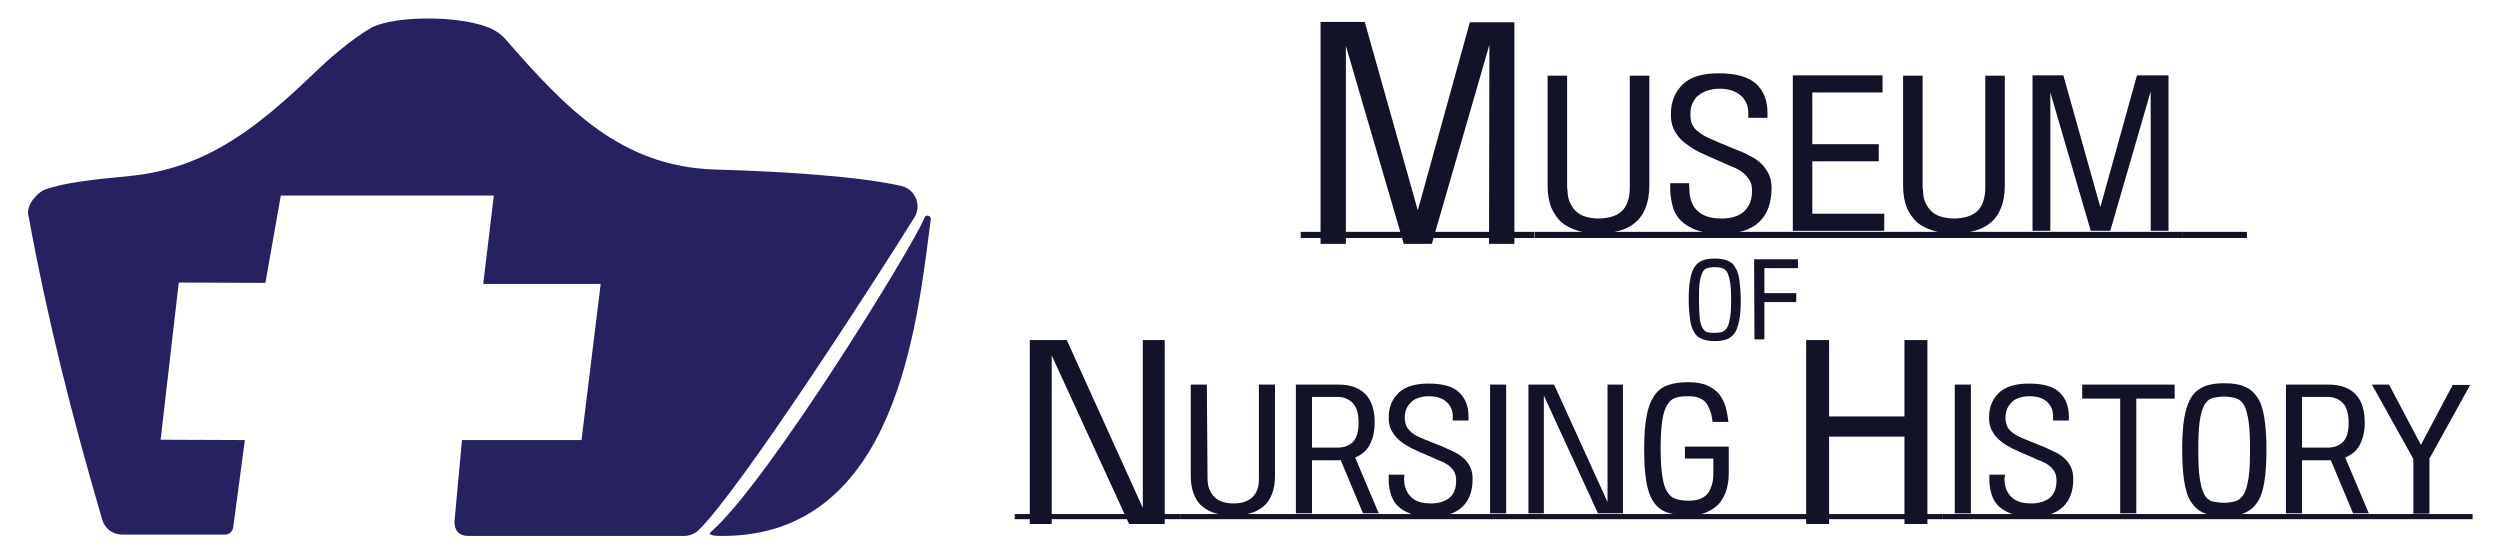 <?xml version="1.0" encoding="utf-8"?>
<!-- Generator: Adobe Illustrator 25.4.1, SVG Export Plug-In . SVG Version: 6.00 Build 0)  -->
<svg version="1.1" id="Layer_1" xmlns="http://www.w3.org/2000/svg" xmlns:xlink="http://www.w3.org/1999/xlink" x="0px" y="0px"
	 viewBox="0 0 730 160" style="enable-background:new 0 0 730 160;" xml:space="preserve">
<style type="text/css">
	.st0{display:none;}
	.st1{display:inline;opacity:0.3;}
	.st2{fill:#262262;}
	.st3{fill:#121228;}
</style>
<g id="Layer_1_00000160153777922566624900000000763204563852168096_" class="st0">
	<g class="st1">
		<g>
			<path d="M330.9-191.5c-0.8,1.4-1.5,2.8-2.1,4.3c-0.1,0.3-0.1,0.7,0,1c0,0.3,0.1,0.6,0.3,0.9c0.3,0.5,0.9,1,1.5,1.1
				c0.6,0.2,1.4,0.1,1.9-0.2c0.2-0.1,0.3-0.3,0.5-0.4c0.3-0.3,0.5-0.7,0.6-1.1c0.1-0.2,0.2-0.4,0.3-0.6c-0.1,0.2-0.2,0.4-0.2,0.6
				c0.5-1.1,1-2.1,1.6-3c0.3-0.5,0.4-1.3,0.2-1.9c-0.2-0.6-0.6-1.2-1.1-1.5c-0.6-0.3-1.3-0.5-1.9-0.2
				C331.8-192.4,331.3-192.1,330.9-191.5L330.9-191.5z"/>
		</g>
	</g>
	<g class="st1">
		<g>
			<path d="M329.1-192.1c-6.2,8.8-8,20.4-4.7,30.7c1,3.1,5.8,1.7,4.8-1.3c-3-9.1-1.3-19.1,4.2-26.9c0.8-1.1,0.2-2.8-0.9-3.4
				C331.2-193.7,329.9-193.2,329.1-192.1L329.1-192.1z"/>
		</g>
	</g>
	<g class="st1">
		<g>
			<path d="M322.5-180.9c-1.2,13.5,0.3,27.3,5.1,40c0.5,1.3,1.7,2.1,3.1,1.8c1.2-0.3,2.2-1.8,1.8-3.1c-4.6-12.3-6-25.6-4.9-38.7
				c0.1-1.3-1.2-2.5-2.5-2.5C323.5-183.4,322.6-182.2,322.5-180.9L322.5-180.9z"/>
		</g>
	</g>
	<g class="st1">
		<g>
			<path d="M394.2-207.1c-6.9-4.4-15.3-5.4-23.3-5c-1.4,0.1-2.5,1.1-2.5,2.5c0,1.3,1.1,2.6,2.5,2.5c7.2-0.4,14.6,0.4,20.8,4.4
				C394.4-201.1,396.9-205.4,394.2-207.1L394.2-207.1z"/>
		</g>
	</g>
	<g class="st1">
		<g>
			<path d="M372.5-206.8c8.3,0,16.7,1.7,23.6,6.6c7.6,5.4,12,14.3,13.1,23.4c1.2,9.4-1.3,18.9-6,27.1c-4.1,7.1-10.1,13-17.8,16.2
				c-8.1,3.4-17.5,3.5-25.6-0.1c-1.2-0.6-2.7-0.4-3.4,0.9c-0.6,1.1-0.3,2.9,0.9,3.4c8.3,3.7,17.6,4.4,26.4,1.7
				c8.9-2.7,16.5-8.5,21.7-16.1c5.9-8.7,9.5-19.2,9.1-29.8c-0.4-10.5-4.5-21.2-12.4-28.3c-8.1-7.2-18.8-10-29.5-10
				C369.3-211.8,369.3-206.8,372.5-206.8L372.5-206.8z"/>
		</g>
	</g>
	<g class="st1">
		<g>
			<path d="M365-127.5c9.9,2.9,21.4,4,30.2-2.3c1.1-0.8,1.6-2.2,0.9-3.4c-0.6-1.1-2.3-1.7-3.4-0.9c-7.8,5.6-17.7,4.3-26.3,1.8
				C363.3-133.3,362-128.4,365-127.5L365-127.5z"/>
		</g>
	</g>
	<g class="st1">
		<g>
			<path d="M322.3-167.9c0.7,1.8,1.3,3.6,2,5.4c0.2,0.6,0.5,1.1,1.1,1.5c0.5,0.3,1.3,0.4,1.9,0.2s1.2-0.6,1.5-1.2
				c0.3-0.6,0.5-1.3,0.2-1.9c-0.7-1.8-1.4-3.6-2-5.4c-0.2-0.6-0.6-1.2-1.1-1.5c-0.5-0.3-1.3-0.4-1.9-0.2s-1.2,0.6-1.5,1.1
				C322.2-169.2,322-168.5,322.3-167.9L322.3-167.9z"/>
		</g>
	</g>
	<g class="st1">
		<g>
			<path d="M385.1-132.9c-13.1,5.5-30,4.5-39.8-6.9c-0.9-1-2.6-0.9-3.5,0c-1,1-0.9,2.5,0,3.5c8.4,9.8,22,12.9,34.3,11.1
				c3.5-0.5,7-1.5,10.3-2.9c1.2-0.5,2.1-1.7,1.8-3.1C387.9-132.3,386.4-133.4,385.1-132.9L385.1-132.9z"/>
		</g>
	</g>
	<g class="st1">
		<g>
			<path d="M376.2-127.7c1.6-0.1,3.2-0.2,4.9-0.4c0.3,0,0.7-0.1,1-0.2c0.3-0.1,0.6-0.3,0.8-0.5c0.4-0.4,0.8-1.1,0.7-1.8
				c0-0.7-0.2-1.3-0.7-1.8c-0.5-0.4-1.1-0.8-1.8-0.7c-1.6,0.2-3.2,0.3-4.9,0.4c-0.7,0-1.3,0.2-1.8,0.7c-0.4,0.4-0.8,1.1-0.7,1.8
				c0,0.6,0.2,1.3,0.7,1.8C375-128,375.6-127.6,376.2-127.7L376.2-127.7z"/>
		</g>
	</g>
	<g class="st1">
		<g>
			<path d="M329.5-193.4c-12.4,14.9-8.8,37.5,4.3,50.8c4.3,4.4,9.5,7.8,15.1,10.2c1.2,0.5,2.7,0.4,3.4-0.9c0.6-1.1,0.4-2.9-0.9-3.4
				c-8.4-3.6-15.7-9.6-20.1-17.7c-3.8-7-5.5-15.4-4-23.2c0.9-4.5,2.8-8.8,5.7-12.3c0.9-1,1-2.5,0-3.5
				C332.1-194.3,330.3-194.4,329.5-193.4L329.5-193.4z"/>
		</g>
	</g>
	<g class="st1">
		<g>
			<path d="M329.3-160.3c-0.1-1-0.1-2-0.1-3c0-0.3-0.1-0.7-0.2-1c-0.1-0.3-0.3-0.6-0.5-0.8c-0.2-0.2-0.5-0.4-0.8-0.5
				c-0.3-0.2-0.6-0.2-1-0.2c-0.6,0-1.3,0.2-1.8,0.7c-0.5,0.5-0.7,1.1-0.7,1.8c0,1,0,2,0.1,3c0,0.3,0.1,0.7,0.2,1
				c0.1,0.3,0.3,0.6,0.5,0.8c0.2,0.2,0.5,0.4,0.8,0.5c0.3,0.2,0.6,0.2,1,0.2c0.6,0,1.3-0.2,1.8-0.7C329-159,329.4-159.7,329.3-160.3
				L329.3-160.3z"/>
		</g>
	</g>
	<g class="st1">
		<g>
			<path d="M388.3-134.1c-17.1,3.8-38.2,3.9-51.1-9.9c-4.2-4.5-7-10-7.9-16c-0.2-1.3-1.9-2.1-3.1-1.8c-1.4,0.4-1.9,1.7-1.8,3.1
				c1.6,11.1,9.5,20.7,19.2,25.9c8.8,4.8,19.1,6.2,29,5.8c5.7-0.2,11.4-1.1,16.9-2.3C392.8-129.9,391.5-134.8,388.3-134.1
				L388.3-134.1z"/>
		</g>
	</g>
	<g class="st1">
		<g>
			<path d="M383.7-211.1c-18.4-1.9-39.1,0.4-52.3,14.8c-2.2,2.4,1.4,5.9,3.5,3.5c12.3-13.4,31.6-15.1,48.8-13.3
				c1.3,0.1,2.5-1.2,2.5-2.5C386.2-210.1,385-210.9,383.7-211.1L383.7-211.1z"/>
		</g>
	</g>
	<g class="st1">
		<g>
			<path d="M330.2-186.1c5.5-8,13.2-14.2,22-18.2c1.2-0.6,1.5-2.3,0.9-3.4c-0.7-1.3-2.2-1.4-3.4-0.9c-9.6,4.3-17.8,11.3-23.8,20
				c-0.8,1.1-0.2,2.8,0.9,3.4C328.1-184.5,329.5-185,330.2-186.1L330.2-186.1z"/>
		</g>
	</g>
	<g class="st1">
		<g>
			<path d="M391.3-127.7c5.1-2.3,9.5-5.9,12.8-10.3c0.8-1.1,0.2-2.8-0.9-3.4c-1.3-0.7-2.6-0.2-3.4,0.9c-0.3,0.4,0.2-0.2,0,0
				c-0.1,0.1-0.2,0.2-0.3,0.4c-0.2,0.2-0.4,0.4-0.6,0.7c-0.4,0.5-0.8,0.9-1.2,1.4c-0.9,0.9-1.8,1.7-2.8,2.5c-0.3,0.2,0.3-0.2,0,0
				c-0.1,0.1-0.3,0.2-0.4,0.3c-0.3,0.2-0.5,0.4-0.8,0.6c-0.5,0.4-1,0.7-1.6,1c-1.1,0.6-2.2,1.2-3.4,1.7c-1.2,0.5-1.6,2.4-0.9,3.4
				C388.7-127.4,390-127.2,391.3-127.7L391.3-127.7z"/>
		</g>
	</g>
	<g class="st1">
		<g>
			<path d="M321.9-183.3c6.2-9.7,15.6-16.7,26-21.3c10.7-4.8,22.9-7.4,34.7-7.6c7.1-0.1,14.2,1,20.4,4.6c2.8,1.6,5.3-2.7,2.5-4.3
				c-12-7-26.9-5.9-40-3.3c-12,2.4-23.9,6.9-33.7,14.2c-5.6,4.2-10.5,9.3-14.2,15.2C315.9-183.1,320.2-180.6,321.9-183.3
				L321.9-183.3z"/>
		</g>
	</g>
	<g class="st1">
		<g>
			<path d="M417.9-190.1c-8-13.5-21.9-22.2-36.8-26.1c-4.6-1.2-9.3-2-14.1-2.4c-1.4-0.1-2.5,1.2-2.5,2.5c0,1.5,1.1,2.4,2.5,2.5
				c14.5,1.4,29,6.6,39.4,17c2.8,2.8,5.1,5.8,7.1,9.1C415.3-184.9,419.6-187.4,417.9-190.1L417.9-190.1z"/>
		</g>
	</g>
	<g class="st1">
		<g>
			<path d="M418.6-187.4c-8.7-10-19.8-17.7-32-22.7c-1.2-0.5-2.8,0.5-3.1,1.8c-0.4,1.4,0.5,2.6,1.8,3.1
				c11.5,4.7,21.7,12.1,29.8,21.4c0.9,1,2.6,0.9,3.5,0C419.6-184.9,419.5-186.4,418.6-187.4L418.6-187.4z"/>
		</g>
	</g>
	<g class="st1">
		<g>
			<path d="M421.3-185.3c4.1-6.2,8.3-12.3,12.4-18.5c1-1.5,2-3,3-4.5c0.9-1.4,2.1-2.8,2.8-4.3c1.6-3.4-1.5-6.2-3.8-8.4
				c-8.4-8.4-19.3-13.9-30.3-18c-6.2-2.3-12.6-4.3-18.9-6.2c-3.1-0.9-4.4,3.9-1.3,4.8c10.6,3.2,21.2,6.4,31,11.5
				c4.8,2.5,9.3,5.4,13.4,8.9c1,0.9,1.9,1.7,2.8,2.7c0.8,0.9,2.2,1.9,2.7,3c0-0.1,0-0.3,0-0.4c-0.1,0.4-0.5,0.8-0.7,1.1
				c-0.5,0.7-0.9,1.4-1.4,2.1c-1,1.5-2,3-3,4.5c-4.3,6.4-8.7,12.9-13,19.3C415.2-185.1,419.5-182.6,421.3-185.3L421.3-185.3z"/>
		</g>
	</g>
	<g class="st1">
		<g>
			<path d="M322.7-184.4c-3.4-6.1-6.8-12.1-10.2-18.1c-1.7-3-3.4-6.1-5.1-9.1c-0.4-0.7-0.8-1.4-1.2-2.2c-0.1-0.1-1-2.1-1.2-2.1
				c0.8-0.1-0.7,1.3,0.4,0.3c0.2-0.2,0.4-0.4,0.6-0.6c0.6-0.5,1.2-1.1,1.9-1.6c8.8-7.4,18.9-13.3,29.7-17.2
				c6.1-2.2,12.5-3.8,18.9-4.8c1.3-0.2,2.1-1.9,1.8-3.1c-0.4-1.4-1.7-2-3.1-1.8c-12.4,1.9-24.3,6.1-35.2,12.3
				c-5.4,3.1-10.6,6.7-15.4,10.7c-1.1,0.9-2.4,1.9-3.4,3c-1.3,1.6-1.5,3.4-0.6,5.2c1.6,3.4,3.7,6.6,5.5,9.8
				c4,7.2,8.1,14.4,12.1,21.6C319.9-179.1,324.3-181.6,322.7-184.4L322.7-184.4z"/>
		</g>
	</g>
	<g class="st1">
		<g>
			<path d="M348.3-241.2c3.2-6,6.4-11.9,9.6-17.9c2.9-5.4,5.7-10.9,9.7-15.5c0.9-1,1-2.5,0-3.5c-0.9-0.9-2.6-1-3.5,0
				c-4.2,4.8-7.3,10.4-10.3,16.1c-3.3,6.1-6.6,12.2-9.9,18.4C342.4-240.9,346.8-238.4,348.3-241.2L348.3-241.2z"/>
		</g>
	</g>
	<g class="st1">
		<g>
			<path d="M399.8-240.1c-2.5-14.6-12.8-26.1-23.8-35.2c-3.4-2.8-6.9-5.4-10.4-8.1c-1.1-0.8-2.8-0.2-3.4,0.9
				c-0.8,1.3-0.2,2.6,0.9,3.4c13.7,10.4,28.9,22.3,32,40.3c0.2,1.3,1.9,2.1,3.1,1.8C399.4-237.4,400-238.7,399.8-240.1L399.8-240.1z
				"/>
		</g>
	</g>
	<g class="st1">
		<g>
			<path d="M370.4-82c-4.1-2.8-7.9-5.8-11.5-9.1c-3.3-3.1-6.7-6.3-8.9-10.3c-1.9-3.3-2.7-7.6-1.1-11.2c0.7-1.6,2-3.1,3.6-3.7
				c1.7-0.6,3.2,0.4,4.3,1.6c1.8,1.8,3,4,4.4,6.1c1.6,2.5,3.2,5,4.7,7.6c1,1.7,3.3,1.6,4.3,0c2.9-4.5,6.4-8.6,10.4-12.2
				c2-1.8,4-3.4,6.2-4.9c1-0.7,2-1.3,3.1-2c0.2-0.1,1.8-0.8,1.8-1c-0.3-0.1-0.5-0.2-0.8-0.3c0.1,0,0.1,0.1,0.1,0.2
				c0.1,0.4,0.5,0.9,0.7,1.2c4.9,9.8-0.3,21.1-7.7,27.9c-4.6,4.2-10.3,7.1-14.1,12.1c-0.8,1.1-0.2,2.8,0.9,3.4
				c1.3,0.8,2.6,0.2,3.4-0.9c1.8-2.4,4.3-4.2,6.7-5.9c2.5-1.8,5-3.6,7.2-5.8c4.4-4.2,7.9-9.5,9.5-15.4c1.6-6.2,1.2-12.9-1.9-18.6
				c-0.8-1.4-1.8-2.6-3.4-3c-2-0.4-3.8,0.9-5.4,1.8c-2.6,1.6-5.1,3.4-7.5,5.3c-5.4,4.3-9.9,9.5-13.7,15.3c1.4,0,2.9,0,4.3,0
				c-1.6-2.6-3.2-5.2-4.8-7.8c-1.5-2.3-3-4.8-4.9-6.8c-1.8-1.9-4.1-3.3-6.7-3.4c-2.7-0.1-5.4,1.4-7.2,3.4c-3.5,3.9-4.2,9.6-2.9,14.6
				c1.5,5.2,5,9.4,8.7,13.1c4.7,4.7,9.9,8.9,15.5,12.7C370.6-75.8,373.1-80.2,370.4-82L370.4-82z"/>
		</g>
	</g>
	<g class="st1">
		<g>
			<path d="M406.9-85.4c5.3-12.8,5.3-27.8,0-40.6c-0.6,1-1.2,2.1-1.8,3.1c12.2-2.5,24.9-8.1,30.9-19.7c1.4-2.7,2.3-5.5,2.7-8.5
				c0.3-2.5,0.5-5.5,2.7-7c1.9-1.3,4.5-1.4,6.7-1.3c2.9,0.1,5.8,0.5,8.7,0.8c25.8,2.3,52.1,1.4,77.3-4.9c14-3.5,27.5-8.9,39.9-16.1
				c-1.1-0.3-2.3-0.6-3.4-0.9c5.2,10.5,7.8,22.8,5.6,34.5c-2,10.6-7.6,20.6-16.4,26.9c-4.8,3.4-10.1,5.9-15.6,8.1
				c-5.6,2.2-11.3,4.2-17,5.8c-11.5,3.2-23.3,5-35.3,5c-13.1,0-26.3-2.3-38.4-7.4c-2-0.8-4.2,0.5-3.7,2.8c0.9,3.6-0.4,7.4-3.1,9.9
				c-2.7,2.4-7,3.1-10.3,1.7c-0.9-0.4-1.9-0.5-2.8,0.2c-0.7,0.6-1.2,1.7-0.9,2.6c0.8,2.1,0.2,4.3-1.3,6c-1.9,2.1-4.4,3-7.2,3
				c-3.2,0-6.4-1.1-9.3-2.5c-3.2-1.6-6.2-3.4-9-5.7c-1-0.9-2.5-1-3.5,0c-0.9,0.9-1,2.7,0,3.5c3.4,2.8,7.1,5.2,11.2,7
				c3.9,1.7,8.1,3,12.4,2.5c3.8-0.4,7.2-2.1,9.5-5.1c2.3-2.9,3.4-6.7,2.1-10.2c-1.2,0.9-2.5,1.9-3.7,2.8c5.4,2.3,11.5,1.6,16.1-2.2
				c4.2-3.6,5.9-9.6,4.6-15c-1.2,0.9-2.5,1.9-3.7,2.8c23.5,10,49.7,10,74.2,3.8c6.1-1.5,12.1-3.4,18-5.7c5.9-2.3,11.8-4.7,17.1-8.2
				c10.1-6.5,17.1-16.5,20.1-28c3.7-14,1-28.8-5.3-41.7c-0.6-1.2-2.3-1.5-3.4-0.9c-22.1,12.9-47.4,19.2-72.7,21
				c-12.8,0.9-25.6,0.7-38.4-0.3c-3.2-0.2-6.4-0.6-9.6-0.9c-2.7-0.2-5.4-0.3-8,0.3c-2.8,0.6-5.3,2-6.9,4.4c-1.8,2.6-1.8,5.8-2.4,8.9
				c-1.1,6.1-5,11.4-9.9,15.1c-5.8,4.4-12.9,6.6-19.9,8c-1.2,0.2-2.2,1.9-1.8,3.1c5,12.1,5,25.8,0,37.9c-0.5,1.2,0.6,2.8,1.8,3.1
				C405.3-83.3,406.4-84.2,406.9-85.4L406.9-85.4z"/>
		</g>
	</g>
	<g class="st1">
		<g>
			<path d="M352.1-82.4c-10.2-7.6-16.9-20.3-17.6-33c-0.2-3.6,0.1-7.3,2.4-10.3c0.8-1.1,0.2-2.8-0.9-3.4c-1.3-0.8-2.6-0.2-3.4,0.9
				c-4.5,6-3.4,15-1.7,21.8c1.8,7.2,5.2,14,9.8,19.8c2.6,3.2,5.6,6,8.9,8.5c1.1,0.8,2.8,0.2,3.4-0.9
				C353.7-80.2,353.2-81.6,352.1-82.4L352.1-82.4z"/>
		</g>
	</g>
	<g class="st1">
		<g>
			<path d="M331.7-131.5c-4.8-0.7-9.5-2.2-13.6-4.8c-4.1-2.6-6.8-6.6-10.1-10.1c-6.3-6.5-15.2-9-23.8-10.2
				c-9.7-1.4-19.6-1.4-29.4-2.4c-10.5-1-20.9-3-31-5.9c-10.8-3.1-21.4-7.3-31.2-12.7c-1-0.5-2.2-0.4-3,0.4c-4.7,4.9-7.6,11-8.3,17.7
				c-0.6,6.3,1.1,12.8,4.2,18.3c6.5,11.8,18.4,20,30,26.2c7.7,4.1,16,7.9,24.9,6.5c-0.9-1.2-1.9-2.4-2.8-3.7
				c-2.1,4.5-1.3,9.4,1.7,13.4c3.2,4.4,7.9,7.2,12.9,9.2c5.5,2.2,11.3,3.3,17.1,4.1c5.8,0.8,11.6,1.4,17.4,1.5c6.5,0,13-0.8,19-3.4
				c-1.1-0.3-2.3-0.6-3.4-0.9c3.4,7.1,12.2,10.5,19.5,11.7c9.9,1.7,19.9,0.2,29.6-1.7c1.3-0.3,2.1-1.8,1.8-3.1
				c-0.4-1.4-1.8-2-3.1-1.8c-8.6,1.7-17.8,3.2-26.5,1.8c-6.1-1-14-3.4-16.9-9.4c-0.6-1.3-2.3-1.4-3.4-0.9c-9.2,4-20.1,2.9-29.8,1.7
				c-5.2-0.6-10.4-1.4-15.4-2.9c-4.5-1.3-9-3.1-12.4-6.3c-2.9-2.7-5.4-6.7-3.6-10.4c1-2.1-0.6-4-2.8-3.7c-6.9,1.1-13.6-2.1-19.5-5.2
				c-5.6-2.9-11.1-6.2-16.1-10.1c-8.8-6.9-17.1-16.4-17.1-28.2c-0.1-6.4,2.5-12.3,6.9-16.9c-1,0.1-2,0.3-3,0.4
				c18.3,10.1,38.6,16.1,59.3,18.7c9.9,1.3,19.9,1.4,29.8,2.4c8.1,0.8,17.4,2.2,23.8,7.9c2.1,1.9,3.9,4.1,5.7,6.2
				c1.8,2.1,3.8,4,6.1,5.6c4.6,3.2,10.1,5.1,15.6,5.9c1.3,0.2,2.7-0.3,3.1-1.8C333.8-129.6,333.1-131.3,331.7-131.5L331.7-131.5z"/>
		</g>
	</g>
	<g class="st1">
		<g>
			<path d="M355.2-74.2c3.4,3.4,6.7,6.8,10.1,10.3c1.7,1.7,3.3,3.6,5.1,5.2c2.2,1.9,4.2,0.6,6.2-0.8c7.8-5.8,15.6-11.7,23.4-17.5
				c1.1-0.8,1.6-2.2,0.9-3.4c-0.6-1.1-2.3-1.7-3.4-0.9c-4.3,3.2-8.5,6.4-12.8,9.6c-2.1,1.6-4.3,3.2-6.4,4.8
				c-1.1,0.8-2.1,1.6-3.2,2.4c-0.5,0.4-1.1,0.8-1.6,1.2c-0.3,0.2-0.5,0.4-0.8,0.6c-0.4,0.2-0.4,0.3,0,0.1c0.4,0.1,0.8,0.2,1.3,0.3
				c-0.5-0.2-1.1-1-1.6-1.5c-0.6-0.6-1.2-1.2-1.7-1.8c-1.3-1.4-2.7-2.7-4-4.1c-2.6-2.6-5.2-5.3-7.8-8
				C356.5-80.1,353-76.5,355.2-74.2L355.2-74.2z"/>
		</g>
	</g>
	<g class="st1">
		<g>
			<path d="M351.9-72.5c3.5,20.8,7.6,41.5,12.5,62c4.9,20.6,10.4,41,16.6,61.3c3.5,11.4,7.2,22.7,11.1,33.9c0.4,1.3,1.7,2.1,3.1,1.8
				c1.2-0.3,2.2-1.8,1.8-3.1c-7-19.9-13.2-40.1-18.9-60.4c-5.6-20.4-10.6-41-14.9-61.8c-2.4-11.7-4.6-23.4-6.5-35.1
				c-0.2-1.3-1.9-2.1-3.1-1.8C352.2-75.2,351.6-73.9,351.9-72.5L351.9-72.5z"/>
		</g>
	</g>
	<g class="st1">
		<g>
			<path d="M393-77.7c-2.2,20.5-3.5,41.2-3.6,61.8c-0.2,20.6,0.7,41.3,2.6,61.9c1.1,11.6,2.5,23.2,4.2,34.7c0.2,1.3,1.9,2.1,3.1,1.8
				c1.4-0.4,2-1.7,1.8-3.1c-3-20.2-5-40.6-5.9-61c-1-20.5-0.9-41,0.2-61.4c0.6-11.6,1.5-23.1,2.8-34.6c0.1-1.3-1.2-2.5-2.5-2.5
				C394-80.2,393.2-79,393-77.7L393-77.7z"/>
		</g>
	</g>
	<g class="st1">
		<g>
			<path d="M367.6,33.8c10.5-0.2,19.5-6.1,27.4-12.6c8.2-6.7,15.7-14.2,22.5-22.4c3.4-4.1,6.6-8.4,9.5-12.8
				c2.7-4.1,4.8-9.4,1.9-13.9c-1.5-2.3-3.8-3.1-6.4-3.6c-1.8-0.3-3.3-0.8-4.6-2.1c-2.3-2.3-3.4-5.9-2.2-8.9c1.1-3,4.5-4.8,7.6-5.1
				c3.8-0.4,7.4,0.8,10.3,3.3c3.3,2.9,5.5,6.9,7,11c1.8,5,2.9,10.3,3.4,15.6c0.5,5.4,0.6,10.9,0.4,16.3c-0.2,4.8-0.7,9.5-1.9,14.2
				c-1.2,4.5-3,8.9-5.9,12.7c-2.8,3.7-6.6,6.6-10.6,8.8c-9.4,5-20.3,6-30.8,6.2c-5.9,0.1-11.7,0.1-17.6,0.1c-2.2,0-5,0.5-7-0.8
				c-1.3-0.8-2-2.3-2.5-3.8c-0.6-1.8-0.8-3.7-0.9-5.6c-0.1-1.4-1.1-2.5-2.5-2.5c-1.3,0-2.6,1.1-2.5,2.5c0.3,4.3,1,9.3,4.2,12.5
				c1.9,1.9,4.4,2.6,7,2.8c3,0.1,6.1,0,9.1,0c11.9-0.1,24.2,0.3,35.8-2.9c10-2.8,19.2-8.5,24.5-17.6c5.3-9,6.5-19.8,6.6-30.1
				c0.1-11.2-0.9-23.1-5.7-33.4c-2.1-4.5-5.2-8.6-9.4-11.4c-3.8-2.5-8.4-3.3-12.8-2.6c-4.1,0.7-8.2,3.1-10.1,7
				c-2,3.9-1.6,8.6,0.6,12.4c1.1,1.9,2.6,3.5,4.4,4.7c0.9,0.6,1.8,1,2.8,1.3c1.2,0.4,2.5,0.4,3.7,0.8c1.8,0.5,2.4,2.3,2.3,4
				c-0.2,2.5-1.9,4.7-3.2,6.7c-6.2,9.1-13.5,17.5-21.4,25.1c-3.9,3.7-7.9,7.2-12.1,10.4c-4.1,3.1-8.5,5.9-13.5,7.5
				c-2.4,0.8-4.9,1.2-7.4,1.3C364.4,28.8,364.4,33.8,367.6,33.8L367.6,33.8z"/>
		</g>
	</g>
	<g class="st1">
		<g>
			<path d="M424.7,71.9c-20.6-7-39.9-17.4-57.3-30.4c-8.6-6.5-16.7-13.8-24.2-21.6c-3.8-3.9-7.4-8-10.8-12.2
				c-3.4-4.2-6.8-8.8-8.6-13.9c-1.9-5.4-1.6-10.9,0.2-16.3c1.7-5.1,4.6-10.4,8.4-14.3c1.6-1.7,3.6-3.3,5.9-3.8
				c1.8-0.4,3.6,0.2,4.6,1.3c2.4,2.3,2.9,6.6,2.3,9.9c-0.9,5.2-4.1,9.7-5.9,14.5c-2.1,5.6-2,11.4,0.3,16.9c2.1,5.1,5.2,9.8,8.5,14.2
				c3.2,4.2,6.7,8.1,10.6,11.6c7.7,7.1,16.7,12.8,26.4,16.9c2.4,1,4.8,1.9,7.3,2.7c2.4,0.8,4.9,1.3,7.3,2.2c2,0.7,4.1,1.7,5.4,3.4
				c1,1.2,1.2,2.9,0.9,4.2c-0.1,0.3-0.1,0.5-0.2,0.8c0,0-0.2,0.4,0,0.1c-0.1,0.2-0.2,0.4-0.3,0.6c0,0.1-0.4,0.5-0.1,0.2
				c-0.3,0.4-0.5,0.5-0.6,0.5c-0.1,0-0.4,0.2-0.1,0.1c0,0-0.8,0.2-0.4,0.1c-1.3,0.2-2.5,1-2.5,2.5c0,1.2,1.1,2.7,2.5,2.5
				c5.2-0.6,7.5-5.7,6.7-10.4c-0.9-5.4-6.2-8.1-11-9.6c-5.1-1.6-10.1-3-15-5.2c-4.9-2.2-9.7-4.9-14.1-8C362,25,354.3,17.1,348.5,8
				c-3.1-4.9-6.2-10.3-5.7-16.3c0.5-5.7,4.1-10.7,6.1-15.9c1.7-4.4,2.2-9.5,0.5-13.9c-1.7-4.7-5.9-8.1-11.1-7.6
				c-5.9,0.7-10.3,5.6-13.4,10.2c-3.4,5.1-6.2,10.9-7.1,17c-1,6.3,0.2,12.4,3.1,18.1c2.7,5.4,6.6,10.1,10.5,14.7
				c7.4,8.7,15.5,16.8,24.3,24.2c17.8,14.9,37.9,26.9,59.5,35.3c2.7,1,5.4,2,8.1,2.9C426.5,77.8,427.8,72.9,424.7,71.9L424.7,71.9z"
				/>
		</g>
	</g>
	<g class="st1">
		<g>
			<path d="M368.6,50.7c-10.2,9.8-16,24-15.3,38.2c0.1,2.4,3.4,3.5,4.7,1.3c6.6-11.4,15.7-21.3,26.5-28.8c1.1-0.8,1.6-2.2,0.9-3.4
				c-0.6-1.1-2.3-1.7-3.4-0.9c-11.5,8-21.2,18.4-28.3,30.5c1.5,0.4,3.1,0.8,4.7,1.3c-0.6-12.9,4.5-25.7,13.8-34.6
				C374.5,52,371,48.5,368.6,50.7L368.6,50.7z"/>
		</g>
	</g>
	<g class="st1">
		<g>
			<path d="M404.8,64.2c4,8.1,6,17.1,6,26.2c1.6-0.2,3.3-0.4,4.9-0.7c-3.6-8.8-9.3-16.5-16.8-22.4c-1.1-0.8-2.5-1-3.5,0
				c-0.9,0.9-1.1,2.7,0,3.5c6.8,5.3,12.2,12.2,15.5,20.2c0.5,1.1,1.4,2,2.7,1.8c1.2-0.2,2.2-1.2,2.2-2.5c0-10-2.3-19.8-6.7-28.7
				c-0.6-1.2-2.3-1.5-3.4-0.9C404.5,61.5,404.2,63,404.8,64.2L404.8,64.2z"/>
		</g>
	</g>
	<g class="st1">
		<g>
			<path d="M127.6,362c-8.1-28.1-17-55.9-26.7-83.5c-2.7-7.8-5.5-15.5-8.3-23.3c-0.6,1-1.2,2-1.8,3.1c19.6-5.5,39.9-7.7,60.2-6.5
				c4.8,0.3,9.7,1,14.6,0.9c4.8-0.1,9.2-1.5,13.1-4.3c4-3,7.6-6.7,11.3-10.1c3.9-3.6,7.7-7.1,11.6-10.7c8.8-8.1,17.5-16.2,26.3-24.2
				c-1.3-0.2-2.6-0.3-3.9-0.5c7,10.6,14,21.1,21,31.7c1.8,2.6,3.5,5.3,5.3,7.9c1.4,2.1,2.9,4.3,5,5.8c2.3,1.7,5,2.1,7.8,2.2
				c3,0,5.9-0.2,8.9-0.3c25.3-0.8,50.7-0.6,75.9,0.6c14.3,0.7,28.5,1.7,42.8,3c-0.6-1.4-1.2-2.9-1.8-4.3c-13.7,16-26.7,32.5-39,49.5
				c-12.2,17-23.7,34.4-34.5,52.4c-2.6,4.3-4.9,8.8-7.6,12.9c-1,1.6-2.4,3.1-4.2,3.6c-2.4,0.7-5.2,0.3-7.7,0.2
				c-11.4-0.4-22.8-0.7-34.1-1.1c-22.7-0.7-45.3-1.4-68-2.2c-22.8-0.7-45.5-1.5-68.3-2.2c-2.8-0.1-5.6-0.2-8.4-0.3
				c-3.2-0.1-3.2,4.9,0,5c23,0.7,45.9,1.5,68.9,2.2s45.9,1.5,68.9,2.2c11.5,0.4,23,0.7,34.5,1.1c2.9,0.1,5.8,0.2,8.7,0.3
				c2.5,0.1,5,0.2,7.4-0.7c4.6-1.6,6.9-6,9.2-9.9c10.6-18.3,22-36.2,34.2-53.5c12.1-17.2,24.9-34,38.5-50.1c1.7-2,3.5-4.1,5.2-6.1
				c1.5-1.7,0.4-4.1-1.8-4.3c-24.6-2.3-49.3-3.7-74.1-4c-12.3-0.2-24.6-0.1-36.9,0.2c-3.1,0.1-6.2,0.2-9.2,0.3c-3,0.1-6,0.5-9,0.2
				c-2.4-0.2-4-1.5-5.5-3.3c-1.7-2.2-3.2-4.7-4.8-7.1c-7.7-11.5-15.3-23.1-23-34.6c-0.9-1.4-2.7-1.6-3.9-0.5
				c-15.2,14.1-30.3,28.3-45.8,42.2c-3.3,3-6.9,5.2-11.4,5.6c-4.8,0.4-9.6-0.4-14.4-0.7c-10-0.7-20-0.5-30,0.4
				c-11.2,1.1-22.4,3.1-33.2,6.2c-1.2,0.3-2.2,1.8-1.8,3.1c10.1,27.5,19.4,55.2,27.9,83.1c2.4,7.9,4.8,15.8,7.1,23.7
				C123.6,366.4,128.5,365,127.6,362L127.6,362z"/>
		</g>
	</g>
	<g class="st1">
		<g>
			<path d="M234,286.7c20.6,0.3,41.2,0.9,61.9,1.8c5.8,0.2,11.6,0.5,17.5,0.8c-0.8-1-1.6-2.1-2.4-3.2c-2.1,9.6-4.5,19.1-7.3,28.5
				c-0.9,2.9-1.9,5.7-2.7,8.6c-0.7,2.6-1.4,5.6-2.4,8c-0.3,0.8-1.2,2.4-1.7,3c-0.1,0.2-0.7,0.8-1.1,1.2c-0.3,0.3,0.1,0-0.3,0.2
				c-0.3,0.2-0.5,0.3-0.8,0.5c-0.4,0.2,0,0.1-0.5,0.2c-0.3,0.1-0.6,0.2-0.9,0.2c0,0-0.5,0.1-0.1,0c-0.1,0-0.3,0-0.4,0
				c-0.6,0-1.1,0-1.7,0.1c-2.5,0.1-5,0.2-7.5,0.2c-9.9,0.2-19.9,0.1-29.8-0.2c-11.3-0.4-22.5-1.1-33.8-2c-1-0.1-2.2,0.8-2.4,1.8
				c-2,9.9-3.1,19.8-4.3,29.8c-0.2,1.3,1.3,2.5,2.5,2.5c1.5,0,2.3-1.2,2.5-2.5c1.2-9.5,2.3-19,4.1-28.5c-0.8,0.6-1.6,1.2-2.4,1.8
				c20.6,1.7,41.2,2.7,61.8,2.3c2.6,0,5.1-0.1,7.7-0.2c1.9-0.1,3.8,0,5.6-0.5c2.8-0.8,5-2.8,6.5-5.3c3.1-5.1,3.6-11.2,5.6-16.6
				c0-0.2,0.4-0.9,0.2-0.5c0.3-0.7,0.5-1.5,0.7-2.2c0.4-1.3,0.8-2.6,1.2-4c0.8-2.7,1.5-5.5,2.3-8.2c1.5-5.6,2.8-11.2,4-16.8
				c0.4-1.6-0.7-3.1-2.4-3.2c-20.6-1-41.2-1.8-61.9-2.2c-5.8-0.1-11.6-0.2-17.5-0.3C230.7,281.7,230.7,286.7,234,286.7L234,286.7z"
				/>
		</g>
	</g>
	<g class="st1">
		<g>
			<path d="M162,363.3c1.8-10.4,3.5-20.8,5.3-31.2c0.3-2-1.1-3.3-3.1-3.1c-12.3,1.7-24.7,1.9-37.1,0.9c0.8,1,1.6,2.1,2.4,3.2
				c3.6-15.7,5.9-31.8,9.8-47.5c-0.8,0.6-1.6,1.2-2.4,1.8c13.3,0,26.6-2,39.9-0.9c1.4,0.1,2.5-1.2,2.5-2.5c0-1.5-1.1-2.4-2.5-2.5
				c-13.3-1.1-26.6,0.9-39.9,0.9c-1.1,0-2.1,0.8-2.4,1.8c-3.9,15.7-6.2,31.7-9.8,47.5c-0.4,1.7,0.8,3,2.4,3.2
				c12.8,1,25.6,0.6,38.4-1.1c-1-1-2.1-2-3.1-3.1c-1.8,10.4-3.5,20.8-5.3,31.2c-0.2,1.3,0.4,2.7,1.8,3.1
				C160.1,365.4,161.8,364.7,162,363.3L162,363.3z"/>
		</g>
	</g>
	<g class="st1">
		<g>
			<path d="M175.2,286.8c1.4-5.8,2.3-11.7,3.7-17.5c0.7-2.9,1.5-5.7,2.6-8.4c0.1-0.4,0.3-1.1,0.5-1.4c0.3-0.3,0.9-0.6,1.3-0.8
				c0.2-0.1,1.1-0.3,0.7-0.3c0.8-0.1,1.6,0,2.3,0c12.6-0.1,25.1-0.6,37.7-0.4c3.3,0.1,6.7,0,9.9,0.6c2.8,0.5,6.1,0.7,8.4,2.6
				c0-1.2,0-2.4,0-3.5c-0.4,0.6-0.9,1.1-1.4,1.6c-0.2,0.2-0.2,0.2,0,0c-0.1,0.1-0.2,0.1-0.3,0.2c-0.4-0.1,0.4-0.1,0.1,0
				c-0.5,0.1,1,0.1,0.7,0c0.5,0.1,0.8,0.4,1.1,0.8c0,0,0.2,0.9,0.1,0.3c0-0.1-0.2,0.7,0,0.1c0.1-0.4-0.3,0.6,0,0.1
				c0.3-0.5-0.4,0.4-0.1,0.1s-0.5,0.4-0.1,0c0.1-0.1-0.6,0.3,0,0c-0.4,0-0.5,0.1-0.2,0.1c-0.4-0.1-0.5-0.1-0.3,0
				c0.2,0,0.7,0.3,0.2,0c0.3,0.1,0.5,0.3,0.8,0.5c-0.3-1.1-0.6-2.3-0.9-3.4c-5.8,7.6-9.2,16.8-10,26.2c-0.1,1.4,1.2,2.5,2.5,2.5
				c1.4,0,2.4-1.1,2.5-2.5c0.7-8.6,4-16.9,9.3-23.7c0.9-1.1,0.1-2.7-0.9-3.4c-1.6-1.1-3.8-1.6-5.5-0.6c-1.4,0.9-2.2,2.4-2.2,4
				c0,1.9,1.3,3.6,3.3,3.7c2.1,0.1,3.8-1.7,5-3.2c0.8-1,1.2-2.6,0-3.5c-2.5-2-5.4-2.9-8.5-3.5c-1.4-0.3-2.9-0.7-4.4-0.8
				c-1.7-0.2-3.4-0.2-5.2-0.3c-6.8-0.2-13.5-0.2-20.3-0.1c-6.8,0.1-13.5,0.3-20.3,0.4c-1.4,0-3-0.2-4.4,0.2c-1.4,0.3-2.8,1.1-3.9,2
				c-1.4,1-1.8,2.7-2.4,4.2c-0.6,1.5-1.1,3.1-1.6,4.7c-2,6.9-3,14-4.6,21C169.6,288.6,174.4,290,175.2,286.8L175.2,286.8z"/>
		</g>
	</g>
	<g class="st1">
		<g>
			<path d="M390.8,263.7c-11.8,12.5-23.7,24.9-35.5,37.4c-10.3,10.9-20.8,21.8-29.4,34.2c-4.8,6.9-8.8,14.2-11.9,22
				c-0.5,1.3,0.5,2.8,1.8,3.1c1.4,0.4,2.6-0.5,3.1-1.8c5.3-13.4,13.9-25.1,23.3-35.9c10.4-11.9,21.6-23.2,32.5-34.6
				c6.6-6.9,13.2-13.8,19.7-20.8C396.5,264.9,393,261.4,390.8,263.7L390.8,263.7z"/>
		</g>
	</g>
	<g class="st1">
		<g>
			<path d="M389,273c-5.4,16.8-12.1,33.1-20,48.9c-3.7,7.3-7.4,14.8-11.9,21.7c-3.9,6-8.5,11.7-14.9,15.1
				c-8.2,4.4-17.9,3.8-26.9,3.2c-3.2-0.2-3.2,4.8,0,5c8.6,0.5,17.7,1,25.9-2.3c7.4-3,13-8.5,17.6-14.8c4.9-6.7,8.7-14.1,12.4-21.4
				c4.2-8.2,8.1-16.6,11.7-25.1c4-9.5,7.6-19.1,10.8-28.9C394.8,271.2,390,269.9,389,273L389,273z"/>
		</g>
	</g>
	<g class="st1">
		<g>
			<path d="M405.5,282.6c1.4,7.5,10.8,7.3,16.4,5.6c1.9-0.6,3.8-1.4,5.6-2.2c2.4-1,4.8-2.1,7.3-3.1c4.8-2.1,9.7-4.2,14.5-6.3
				s9.7-4.2,14.5-6.3c2.7-1.2,7.6-4,10.1-1c1.3,1.6,2.2,3.3,3.9,4.6c1.6,1.3,3.3,2.2,5.2,3c3.6,1.4,7.7,1.6,11.5,1.2
				c9-1,17.6-5.8,26.8-4.5c7.9,1.1,14.8,5.6,21.7,9.2c7.7,4,15.8,6.9,24.7,5.9c9.4-1.1,18.1-5.4,26-10.4c2-1.2,4-2.6,5.9-3.9
				c1.5-1,3.2-2.6,5.1-3c0.9-0.1,1.8,0.4,2.5,0.8c1,0.6,1.9,1.1,2.9,1.6c2.2,1,4.7,1.3,7.1,1.4c5.1,0.2,10.3,0,15.4,0.1
				c5.3,0,10.5,0,15.8,0c2.6,0,5.3,0,7.9,0c3.2,0,3.2-5,0-5c-10.4,0-20.8,0-31.2,0c-2.5,0-5.1,0-7.6,0c-2-0.1-4.1-0.2-6-1.2
				c-2-1.1-3.8-2.5-6.2-2.6s-4.6,1-6.5,2.3c-7.5,5.1-15.2,10.4-23.9,13.2c-4.2,1.4-8.5,2.1-12.9,1.9c-3.9-0.2-7.7-1.3-11.3-2.9
				c-7.4-3.2-14.1-7.8-21.8-10.6c-3.8-1.4-7.8-2.2-11.8-2c-4.9,0.1-9.7,1.5-14.4,2.8c-6.7,1.8-15.5,3.9-21.6-0.8
				c-1.5-1.2-2.4-2.7-3.5-4.2c-1.4-1.8-3.3-2.9-5.6-3.2c-4.5-0.5-8.9,2.1-12.9,3.8c-9.5,4.1-19.1,8.2-28.6,12.4
				c-3.9,1.7-7.5,3.6-11.6,4.5c-1.4,0.3-2.7,0.5-4.2,0.4c-1.2,0-2.4-0.3-3.3-0.8c-0.4-0.2-0.1,0-0.4-0.2c-0.1-0.1-0.6-0.7-0.4-0.4
				c-0.4-0.6-0.4-0.6-0.6-1.5c-0.2-1.3-1.9-2.1-3.1-1.8C405.9,279.9,405.3,281.3,405.5,282.6L405.5,282.6z"/>
		</g>
	</g>
	<g class="st1">
		<g>
			<path d="M425.3,316.6c1-1.5,0.4-3.5-1.1-4.3c-1.3-0.7-3-0.5-4.2,0.3c-1.7,1.1-1.9,3.3-0.8,5c1,1.6,3,2.2,4.8,2.4
				c4.3,0.5,8.8,0.4,13.1,0.6c4.6,0.2,9.3,0.4,13.9,0.6c18.5,0.7,37,1.5,55.5,2.2c9.1,0.4,18.3,0.7,27.4,0c9.1-0.7,18-2.6,27.1-2.7
				c8-0.1,16,1.7,23,5.5c3.5,1.9,6.5,4.3,9.7,6.6c3.3,2.4,6.9,4,11.1,4.3c4.5,0.3,9-0.8,13.4-1.6c4.6-0.8,9.2-1.6,13.7-2.4
				c9.1-1.6,18.1-3.2,27.2-4.7c2.3-0.4,4.6-0.8,6.9-1.2c1.3-0.2,2.1-1.9,1.8-3.1c-0.4-1.4-1.7-2-3.1-1.8
				c-16.8,2.9-33.6,5.9-50.5,8.8c-3.8,0.7-7.9,1.5-11.7,0.5c-3.4-0.9-6.2-3.2-8.9-5.2c-5.9-4.5-12.5-7.8-19.8-9.5
				c-8-1.9-16.1-1.5-24.2-0.5c-8.4,1-16.7,2.1-25.1,2.2c-8.6,0.1-17.2-0.3-25.7-0.7c-8.5-0.3-17.1-0.7-25.6-1
				c-8.5-0.3-17.1-0.7-25.6-1c-4.3-0.2-8.6-0.3-13-0.5c-2.1-0.1-4.1-0.2-6.2-0.2c-1.7-0.1-3.4-0.1-5-0.4c0,0-0.1-0.1-0.1-0.1
				c0,0,0,0,0,0c0.1,0.2,0.2,0.3,0.2,0.6c0,0.3-0.8,1.4-1,1.5c0,0-0.2,0-0.2,0c0.3,0.1-0.3-0.1-0.2,0c-0.8-0.5-2.9-0.1-1.1-2.8
				C419.2,316.8,423.5,319.3,425.3,316.6L425.3,316.6z"/>
		</g>
	</g>
	<g class="st1">
		<g>
			<path d="M204.6,105.7c7.9,9.9,9.8,23.2,18.2,32.9c3.7,4.2,8.6,7.8,14.3,8.7c7.1,1.1,13.7-1.9,20.1-4.5
				c14.2-5.8,28.4-11.5,42.6-17.3c7.1-2.9,14.3-5.8,21.5-8.7c3.4-1.4,6.7-3,10.2-3.9c2.7-0.7,5.5-0.8,7.8,0.9
				c3.2,2.4,4.5,6.8,5.9,10.3c1.6,4.1,3.4,8.5,6.8,11.4c4.9,4.2,11.4,4.1,17.5,3.3c7.2-0.9,14.5-2,21.7-3.1
				c7.2-1.1,14.3-2.4,21.4-4.1c7-1.6,13.9-4,20.8-5.9c3.2-0.9,6.5-1.6,9.9-1.4c3.5,0.1,6.2,1.6,9.1,3.4c2.9,1.8,5.8,3.1,9.2,3.6
				c3.5,0.5,7.1,0.5,10.7,0.7c30.8,1.3,61.5,2.5,92.3,3.8c3.8,0.2,7.6,0.3,11.4,0.5c3.2,0.1,3.2-4.9,0-5
				c-30.4-1.2-60.8-2.5-91.2-3.7c-3.9-0.2-7.8-0.3-11.8-0.5c-3.5-0.1-7-0.1-10.5-0.6c-3.6-0.5-6.2-2.2-9.2-4c-2.7-1.7-5.6-2.7-8.8-3
				c-6.7-0.7-13.4,1.8-19.7,3.7c-7,2.2-14.2,3.9-21.4,5.4c-7.1,1.4-14.3,2.6-21.5,3.6c-3.6,0.5-7.2,1-10.8,1.5
				c-3.1,0.4-6.3,0.9-9.5,0.6c-10.5-0.8-11-13-15.6-20.1c-2.7-4.3-7.1-7-12.3-6.6c-3.5,0.3-6.8,1.6-10.1,3c-3.5,1.4-7,2.9-10.6,4.3
				c-14.1,5.7-28.1,11.4-42.2,17.1c-6.9,2.8-13.9,5.8-20.9,8.4c-6,2.3-12,3.4-17.8-0.1c-10.7-6.4-13.6-19.8-19-30.1
				c-1.5-2.8-3.2-5.5-5.2-7.9c-0.9-1.1-2.6-0.9-3.5,0C203.5,103.1,203.7,104.6,204.6,105.7L204.6,105.7z"/>
		</g>
	</g>
	<g class="st1">
		<g>
			<path d="M620.3,131.4c1.1,0.6,2.2,1.1,3.4,1.7c0.3,0.2,0.6,0.3,0.9,0.3c0.3,0.1,0.7,0.1,1,0c0.3-0.1,0.6-0.2,0.8-0.5
				c0.3-0.2,0.5-0.4,0.6-0.7c0.3-0.6,0.5-1.3,0.2-1.9c-0.2-0.6-0.6-1.2-1.2-1.5c-1.1-0.6-2.2-1.1-3.4-1.7c-0.3-0.2-0.6-0.3-0.9-0.3
				c-0.3-0.1-0.7-0.1-1,0c-0.3,0.1-0.6,0.2-0.8,0.5c-0.3,0.2-0.5,0.4-0.6,0.7c-0.3,0.6-0.5,1.3-0.2,1.9
				C619.3,130.5,619.7,131.1,620.3,131.4L620.3,131.4z"/>
		</g>
	</g>
</g>
<g id="Layer_2_00000097464413266614544240000002768950370825719177_">
	<g>
		<path class="st2" d="M35.5,156.1c-2.6-0.1-4.8-1.7-5.6-4.2c-9-30.6-16.4-60.3-21.5-88.5c-1.2-3.4,2.7-7.2,4.4-7.9
			c5.3-2.1,14.4-3.1,25-4.1C60.5,49.2,75.5,36.9,92,21.1c5.1-4.9,10.5-9.4,15.9-12.7c7.2-4.4,31.4-4,37.9,1.4
			c1.1,0.9,1.1,0.9,1.5,1.3c18,20.7,34.1,37.6,61.6,38.4c20.4,0.6,41.9,2,54.3,4.8c4.1,1,6,5.6,3.8,9.2
			c-12.7,20.4-50.7,79.1-62.9,91.2c-1.2,1.2-2.8,1.8-4.5,1.8l-62.8,0c-2.4,0-4.1-1.2-4.1-4.2l2.2-23.8l34.9,0l5.6-45.6h-34.3
			l3.1-25.8H82l-4.5,25.5l-25.3-0.1l-5.3,45.9l24.6,0.1l-3.4,25.5c-0.2,1.2-1.2,2.1-2.4,2.1L35.5,156.1z"/>
	</g>
	<path class="st2" d="M210.9,156.5c51.2,0,56.9-62.3,60.9-92.5c0.1-1-1.4-1.5-1.8-0.5c-3.4,8.5-46,77.6-62.4,91.8
		C206.3,156.4,209.1,156.5,210.9,156.5z"/>
	<g>
		<path class="st3" d="M442.2,6.4v64.8h-7.4l0.1-58.1l-16.8,58.1h-8.2L393,13.4v57.8h-7.4V6.4h12.9l15.5,55l15.2-54.9H442.2z"/>
		<path class="st3" d="M457.7,55.1c0,1.6,0.2,2.9,0.7,4s1.1,2,1.9,2.7c0.8,0.7,1.7,1.2,2.8,1.5s2.3,0.5,3.7,0.5s2.6-0.2,3.7-0.5
			c1.1-0.3,2.1-0.8,2.9-1.5c0.8-0.7,1.4-1.6,1.8-2.7s0.7-2.5,0.7-4v-33h5.7v32.1c0,2.6-0.4,4.8-1.1,6.5c-0.7,1.8-1.7,3.2-3,4.3
			c-1.3,1.1-2.9,1.9-4.7,2.4c-1.8,0.5-3.8,0.8-6,0.8s-4.2-0.2-6-0.8s-3.4-1.3-4.7-2.4c-1.3-1.1-2.3-2.6-3.1-4.3
			c-0.7-1.8-1.1-4-1.1-6.5V22.1h5.7V55.1z"/>
		<path class="st3" d="M493.3,55.2c0,2.7,0.8,4.9,2.4,6.4c1.6,1.5,3.9,2.2,7,2.2c2.9,0,5.1-0.7,6.6-2.1s2.3-3.4,2.3-6
			c0-1.3-0.2-2.3-0.8-3.2s-1.2-1.6-2-2.2c-0.8-0.6-1.7-1.1-2.7-1.5s-2-0.8-3-1.3l-5-2.2c-1.6-0.7-3-1.4-4.2-2.2s-2.3-1.6-3.2-2.5
			c-0.9-1-1.6-2-2.1-3.2s-0.7-2.5-0.7-4.1c0-3.6,1.2-6.5,3.5-8.7s5.8-3.2,10.5-3.2c4.9,0,8.5,1,10.8,3c2.2,2,3.4,4.8,3.4,8.4v1.6
			h-5.6V33c0-2.1-0.7-3.8-2.2-5.1c-1.5-1.3-3.5-2-6.2-2c-1.2,0-2.3,0.2-3.4,0.5c-1,0.3-1.9,0.8-2.7,1.4s-1.3,1.4-1.8,2.4
			s-0.6,2-0.6,3.3c0,1.2,0.2,2.2,0.6,3c0.4,0.8,1,1.5,1.9,2.1c0.8,0.6,1.7,1.2,2.8,1.7c1.1,0.5,2.4,1,3.7,1.6l5.1,2.1
			c1.4,0.5,2.7,1.2,3.8,1.8c1.2,0.6,2.2,1.4,3.1,2.3c0.8,0.9,1.5,1.9,2,3c0.5,1.1,0.7,2.4,0.7,3.9c0,4.2-1.2,7.5-3.6,9.8
			c-2.4,2.3-6.1,3.5-11.2,3.5c-2.8,0-5.2-0.4-7.1-1.1c-1.9-0.7-3.4-1.6-4.6-2.8c-1.2-1.2-2-2.6-2.4-4.2s-0.7-3.3-0.7-5v-1.7h5.5
			L493.3,55.2L493.3,55.2z"/>
		<path class="st3" d="M523.5,22h26.2v5h-20.5v15.1h19.4v5h-19.4v15.3h21v5h-26.7V22z"/>
		<path class="st3" d="M561.5,55.1c0,1.6,0.2,2.9,0.7,4s1.1,2,1.9,2.7c0.8,0.7,1.7,1.2,2.8,1.5s2.3,0.5,3.7,0.5s2.6-0.2,3.7-0.5
			c1.1-0.3,2.1-0.8,2.9-1.5c0.8-0.7,1.4-1.6,1.8-2.7s0.7-2.5,0.7-4v-33h5.7v32.1c0,2.6-0.4,4.8-1.1,6.5c-0.7,1.8-1.7,3.2-3,4.3
			c-1.3,1.1-2.9,1.9-4.7,2.4c-1.8,0.5-3.8,0.8-6,0.8s-4.2-0.2-6-0.8s-3.4-1.3-4.7-2.4c-1.3-1.1-2.3-2.6-3.1-4.3
			c-0.7-1.8-1.1-4-1.1-6.5V22.1h5.7V55.1z"/>
		<path class="st3" d="M633.2,22v45.4H628l0-40.7l-11.8,40.7h-5.7L598.7,27v40.4h-5.2V22h9l10.8,38.5L624,22L633.2,22L633.2,22z"/>
		<path class="st3" d="M379.8,69.5v-1.8h68.2v1.8H379.8z"/>
		<path class="st3" d="M448.1,69.5v-1.8h189.2v1.8H448.1z"/>
		<path class="st3" d="M637.2,69.5v-1.8h18.9v1.8H637.2z"/>
		<path class="st3" d="M500.7,75.5c1.5,0,2.7,0.2,3.7,0.6s1.8,1,2.3,2c0.6,0.9,1,2.2,1.2,3.7c0.2,1.5,0.4,3.5,0.4,5.7
			c0,2.3-0.1,4.2-0.4,5.8s-0.7,2.8-1.2,3.7c-0.6,0.9-1.4,1.6-2.3,2c-1,0.4-2.2,0.6-3.7,0.6s-2.7-0.2-3.7-0.6c-1-0.4-1.8-1-2.3-2
			c-0.6-0.9-1-2.2-1.2-3.7c-0.2-1.5-0.4-3.5-0.4-5.8c0-2.3,0.1-4.2,0.4-5.7c0.2-1.5,0.7-2.8,1.2-3.7c0.6-0.9,1.3-1.6,2.3-2
			S499.2,75.5,500.7,75.5z M500.7,97.2c0.9,0,1.6-0.1,2.2-0.3s1.1-0.7,1.5-1.4c0.4-0.7,0.6-1.7,0.8-2.9s0.3-3,0.3-5
			c0-2.1-0.1-3.8-0.3-5.1c-0.2-1.3-0.5-2.2-0.8-2.9c-0.4-0.7-0.9-1.1-1.5-1.3s-1.3-0.3-2.2-0.3c-0.9,0-1.6,0.1-2.2,0.3
			c-0.6,0.2-1.1,0.6-1.4,1.3s-0.6,1.6-0.8,2.9s-0.2,3-0.2,5.1c0,2.1,0.1,3.8,0.2,5.1s0.4,2.3,0.8,3c0.4,0.7,0.8,1.1,1.4,1.3
			C499.1,97.1,499.8,97.2,500.7,97.2z"/>
		<path class="st3" d="M512.2,75.7h12.8v2.6h-9.8l0,7.3h9.3v2.6h-9.3l0,10.9h-2.9L512.2,75.7L512.2,75.7z"/>
		<path class="st3" d="M340.1,99.3V153h-10.4l-22.6-49.2V153h-6.4V99.3h10.8l22.2,49v-49H340.1z"/>
		<path class="st3" d="M352.6,139.7c0,1.3,0.2,2.4,0.6,3.3s0.9,1.7,1.6,2.3c0.6,0.6,1.4,1,2.4,1.3c0.9,0.3,1.9,0.4,3,0.4
			s2.1-0.1,3-0.4c0.9-0.3,1.7-0.7,2.4-1.3c0.6-0.6,1.2-1.4,1.5-2.3c0.4-0.9,0.5-2,0.5-3.3v-27.4h4.7v26.6c0,2.1-0.3,4-0.9,5.4
			c-0.6,1.5-1.4,2.7-2.5,3.6c-1.1,0.9-2.4,1.6-3.9,2s-3.2,0.6-5,0.6s-3.5-0.2-5-0.6c-1.5-0.4-2.8-1.1-3.9-2s-1.9-2.1-2.5-3.6
			c-0.6-1.5-0.9-3.3-0.9-5.4v-26.6h4.7L352.6,139.7L352.6,139.7z"/>
		<path class="st3" d="M390.8,112.3c3.6,0,6.2,1,8,2.9s2.6,4.7,2.6,8.2c0,2.5-0.5,4.7-1.4,6.4c-0.9,1.8-2.4,3-4.3,3.8l6.9,16.3H398
			l-6.5-15.5h-0.7h-7.7v15.5h-4.7v-37.6L390.8,112.3L390.8,112.3z M390.6,130.7c1.9,0,3.4-0.6,4.5-1.7c1.1-1.2,1.6-3,1.6-5.6
			c0-2.5-0.5-4.4-1.6-5.6s-2.6-1.9-4.5-1.9h-7.5v14.8L390.6,130.7L390.6,130.7z"/>
		<path class="st3" d="M410,139.8c0,2.3,0.7,4,2,5.3s3.2,1.9,5.8,1.9c2.4,0,4.2-0.6,5.5-1.7c1.3-1.1,1.9-2.8,1.9-5
			c0-1.1-0.2-1.9-0.6-2.6s-1-1.3-1.6-1.8c-0.7-0.5-1.4-0.9-2.2-1.2c-0.8-0.3-1.7-0.7-2.5-1.1l-4.2-1.8c-1.3-0.6-2.5-1.2-3.5-1.8
			c-1-0.6-1.9-1.3-2.7-2.1c-0.8-0.8-1.3-1.7-1.8-2.6c-0.4-1-0.6-2.1-0.6-3.4c0-3,1-5.4,2.9-7.2c1.9-1.8,4.8-2.7,8.7-2.7
			c4.1,0,7.1,0.8,8.9,2.5s2.8,4,2.8,7v1.3h-4.6v-1.3c0-1.7-0.6-3.1-1.9-4.2c-1.2-1.1-2.9-1.6-5.1-1.6c-1,0-1.9,0.1-2.8,0.4
			s-1.6,0.6-2.2,1.2c-0.6,0.5-1.1,1.2-1.5,2c-0.4,0.8-0.5,1.7-0.5,2.7c0,1,0.2,1.8,0.5,2.5c0.4,0.7,0.9,1.3,1.5,1.8
			c0.6,0.5,1.4,1,2.4,1.4c0.9,0.4,2,0.9,3.1,1.3l4.2,1.7c1.1,0.5,2.2,1,3.2,1.5c1,0.5,1.8,1.2,2.6,1.9c0.7,0.7,1.3,1.6,1.7,2.5
			s0.6,2,0.6,3.3c0,3.5-1,6.2-3,8.1c-2,1.9-5,2.9-9.2,2.9c-2.4,0-4.3-0.3-5.9-0.9c-1.6-0.6-2.9-1.4-3.8-2.3c-1-1-1.6-2.2-2-3.5
			s-0.6-2.7-0.6-4.2v-1.4h4.6L410,139.8L410,139.8z"/>
		<path class="st3" d="M435.1,112.3h4.7v37.6h-4.7V112.3z"/>
		<path class="st3" d="M473.9,112.3v37.6h-7.3l-15.8-34.4v34.4h-4.5v-37.6h7.5l15.6,34.3v-34.3H473.9z"/>
		<path class="st3" d="M492,130.4h12.8v7.8c0,1.6-0.2,3.1-0.6,4.6s-1.1,2.8-2,4c-0.9,1.1-2.2,2-3.7,2.7s-3.4,1-5.6,1
			c-2.5,0-4.5-0.3-6.2-0.9c-1.6-0.6-2.9-1.6-3.9-3.1c-1-1.5-1.7-3.5-2.1-6c-0.4-2.5-0.6-5.6-0.6-9.4c0-3.8,0.2-7,0.7-9.5
			c0.4-2.5,1.2-4.5,2.2-6c1-1.5,2.3-2.5,3.9-3.1c1.6-0.6,3.7-0.9,6.1-0.9c2.3,0,4.1,0.3,5.6,1c1.5,0.7,2.6,1.5,3.5,2.6
			c0.8,1.1,1.4,2.3,1.8,3.7c0.4,1.4,0.6,2.8,0.8,4.3h-4.6c-0.2-1.3-0.4-2.5-0.8-3.4s-0.7-1.7-1.3-2.4c-0.6-0.6-1.3-1-2.1-1.3
			c-0.8-0.3-1.8-0.4-3-0.4c-1.3,0-2.5,0.1-3.5,0.4s-1.8,0.9-2.5,2c-0.7,1.1-1.2,2.6-1.5,4.6s-0.5,4.8-0.5,8.3c0,3.4,0.2,6.1,0.5,8.1
			c0.3,2,0.8,3.6,1.5,4.6c0.7,1.1,1.5,1.7,2.5,2s2.2,0.5,3.5,0.5c1.2,0,2.3-0.1,3.2-0.4s1.7-0.8,2.3-1.4c0.6-0.6,1-1.5,1.4-2.6
			s0.5-2.4,0.5-3.9v-4H492L492,130.4L492,130.4z"/>
		<path class="st3" d="M556.1,127.5h-22V153h-6.7V99.3h6.7v22.3h22V99.3h6.7V153h-6.7V127.5z"/>
		<path class="st3" d="M570.8,112.3h4.7v37.6h-4.7V112.3z"/>
		<path class="st3" d="M585.3,139.8c0,2.3,0.7,4,2,5.3s3.2,1.9,5.8,1.9c2.4,0,4.2-0.6,5.5-1.7c1.3-1.1,1.9-2.8,1.9-5
			c0-1.1-0.2-1.9-0.6-2.6s-1-1.3-1.6-1.8c-0.7-0.5-1.4-0.9-2.2-1.2c-0.8-0.3-1.7-0.7-2.5-1.1l-4.2-1.8c-1.3-0.6-2.5-1.2-3.5-1.8
			c-1-0.6-1.9-1.3-2.7-2.1c-0.8-0.8-1.3-1.7-1.8-2.6c-0.4-1-0.6-2.1-0.6-3.4c0-3,1-5.4,2.9-7.2c1.9-1.8,4.8-2.7,8.7-2.7
			c4.1,0,7.1,0.8,8.9,2.5s2.8,4,2.8,7v1.3h-4.6v-1.3c0-1.7-0.6-3.1-1.8-4.2c-1.2-1.1-2.9-1.6-5.1-1.6c-1,0-1.9,0.1-2.8,0.4
			s-1.6,0.6-2.2,1.2c-0.6,0.5-1.1,1.2-1.5,2c-0.3,0.8-0.5,1.7-0.5,2.7c0,1,0.2,1.8,0.5,2.5c0.3,0.7,0.9,1.3,1.5,1.8
			c0.7,0.5,1.4,1,2.4,1.4s2,0.9,3.1,1.3l4.2,1.7c1.1,0.5,2.2,1,3.2,1.5c1,0.5,1.8,1.2,2.6,1.9c0.7,0.7,1.3,1.6,1.7,2.5
			s0.6,2,0.6,3.3c0,3.5-1,6.2-3,8.1c-2,1.9-5,2.9-9.2,2.9c-2.4,0-4.3-0.3-5.9-0.9c-1.6-0.6-2.8-1.4-3.8-2.3c-1-1-1.6-2.2-2-3.5
			s-0.6-2.7-0.6-4.2v-1.4h4.6L585.3,139.8L585.3,139.8z"/>
		<path class="st3" d="M608,112.3h27v4.1h-11.2v33.5h-4.7v-33.5H608V112.3z"/>
		<path class="st3" d="M649.5,111.9c2.4,0,4.4,0.3,5.9,1c1.6,0.6,2.8,1.7,3.8,3.2s1.6,3.5,2,6s0.6,5.6,0.6,9.2
			c0,3.7-0.2,6.8-0.6,9.3s-1,4.5-2,6c-1,1.5-2.2,2.5-3.8,3.2s-3.5,1-5.9,1s-4.4-0.3-5.9-1c-1.6-0.6-2.8-1.7-3.8-3.2
			c-1-1.5-1.6-3.5-2-6c-0.4-2.5-0.6-5.6-0.6-9.3c0-3.7,0.2-6.8,0.6-9.2s1.1-4.5,2-6c0.9-1.5,2.2-2.5,3.7-3.2
			C645.1,112.2,647.1,111.9,649.5,111.9z M649.4,146.8c1.4,0,2.6-0.2,3.5-0.5s1.8-1.1,2.4-2.2c0.6-1.1,1-2.7,1.3-4.7
			s0.4-4.8,0.4-8.1c0-3.4-0.1-6.2-0.4-8.2s-0.7-3.6-1.3-4.7c-0.6-1.1-1.4-1.8-2.4-2.1c-1-0.3-2.2-0.5-3.5-0.5s-2.5,0.2-3.5,0.5
			s-1.7,1-2.3,2.1s-1,2.6-1.3,4.7c-0.3,2.1-0.4,4.8-0.4,8.2c0,3.4,0.1,6.1,0.4,8.2s0.7,3.6,1.3,4.8c0.6,1.1,1.4,1.8,2.3,2.1
			C646.9,146.6,648.1,146.8,649.4,146.8z"/>
		<path class="st3" d="M679.9,112.3c3.6,0,6.2,1,8,2.9s2.6,4.7,2.6,8.2c0,2.5-0.5,4.7-1.4,6.4c-0.9,1.8-2.4,3-4.3,3.8l6.9,16.3h-4.6
			l-6.5-15.5h-0.7h-7.7v15.5h-4.7v-37.6L679.9,112.3L679.9,112.3z M679.7,130.7c1.9,0,3.4-0.6,4.5-1.7c1.1-1.2,1.6-3,1.6-5.6
			c0-2.5-0.5-4.4-1.6-5.6s-2.6-1.9-4.5-1.9h-7.5v14.8L679.7,130.7L679.7,130.7z"/>
		<path class="st3" d="M692.6,112.3h5l9.3,17.6l9.3-17.5h5.1l-11.9,21.5v16.1h-4.7v-16L692.6,112.3z"/>
		<path class="st3" d="M296.3,151.6v-1.5h48.3v1.5H296.3z"/>
		<path class="st3" d="M344.6,151.6v-1.5h162.6v1.5H344.6z"/>
		<path class="st3" d="M507.2,151.6v-1.5h60.1v1.5H507.2z"/>
		<path class="st3" d="M567.3,151.6v-1.5H722v1.5H567.3z"/>
	</g>
</g>
</svg>
